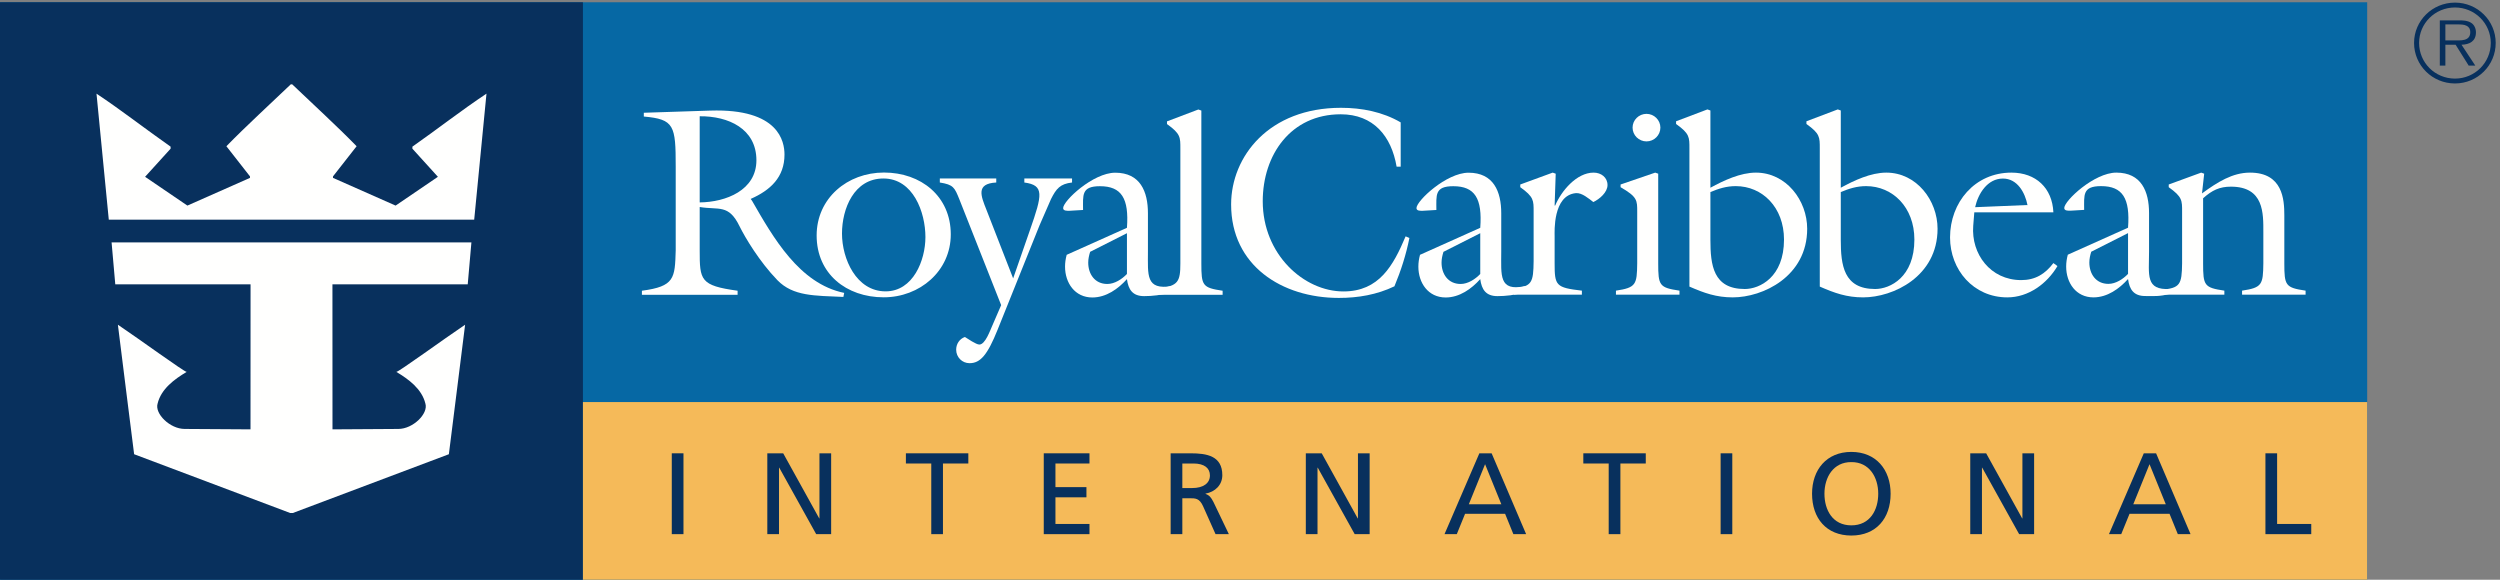 <?xml version="1.0" encoding="UTF-8"?>
<svg width="207px" height="48px" viewBox="0 0 207 48" version="1.1" xmlns="http://www.w3.org/2000/svg" xmlns:xlink="http://www.w3.org/1999/xlink">
    <rect x="0" y="0" width="207" height="48" fill="#808080" stroke="none"/>
    <!-- Generator: Sketch 52.5 (67469) - http://www.bohemiancoding.com/sketch -->
    <title>RoyalCaribbean_logo 2</title>
    <desc>Created with Sketch.</desc>
    <g id="Symbols" stroke="none" stroke-width="1" fill="none" fill-rule="evenodd">
        <g id="Brand/Card/Small/RoyalCaribbean" transform="translate(-16, -13)">
            <g id="RoyalCaribbean_logo-2" transform="translate(16, 13)">
                <g id="RoyalCaribbean_logo">
                    <polygon id="Fill-1" fill="#0668A4" points="0.003 48 196.002 48 196.002 0.187 0.003 0.187"></polygon>
                    <polygon id="Fill-2" fill="#08305D" points="0 48 48.266 48 48.266 0.187 0 0.187"></polygon>
                    <polygon id="Fill-3" fill="#F5BA59" points="48.266 48 196 48 196 33.289 48.266 33.289"></polygon>
                    <polygon id="Fill-4" fill="#08305D" points="55.623 44.228 56.592 44.228 56.592 37.534 55.623 37.534"></polygon>
                    <polyline id="Fill-5" fill="#08305D" points="63.533 37.534 64.849 37.534 67.832 42.924 67.851 42.924 67.851 37.534 68.819 37.534 68.819 44.228 67.581 44.228 64.521 38.723 64.502 38.723 64.502 44.228 63.533 44.228 63.533 37.534"></polyline>
                    <polyline id="Fill-6" fill="#08305D" points="77.109 38.378 75.008 38.378 75.008 37.534 80.178 37.534 80.178 38.378 78.077 38.378 78.077 44.228 77.109 44.228 77.109 38.378"></polyline>
                    <polyline id="Fill-7" fill="#08305D" points="86.423 37.534 90.209 37.534 90.209 38.378 87.391 38.378 87.391 40.334 89.957 40.334 89.957 41.178 87.391 41.178 87.391 43.384 90.209 43.384 90.209 44.228 86.423 44.228 86.423 37.534"></polyline>
                    <path d="M97.897,40.41 L98.72,40.41 C99.64,40.41 100.182,40.008 100.182,39.365 C100.182,38.761 99.717,38.378 98.826,38.378 L97.897,38.378 L97.897,40.41 Z M96.929,37.534 L98.585,37.534 C99.92,37.534 101.208,37.745 101.208,39.346 C101.208,40.162 100.598,40.737 99.815,40.871 L99.815,40.89 C100.114,41.005 100.259,41.149 100.472,41.562 L101.75,44.228 L100.647,44.228 L99.61,41.906 C99.31,41.254 98.992,41.254 98.478,41.254 L97.897,41.254 L97.897,44.228 L96.929,44.228 L96.929,37.534 Z" id="Fill-8" fill="#08305D"></path>
                    <polyline id="Fill-9" fill="#08305D" points="108.122 37.534 109.439 37.534 112.42 42.924 112.439 42.924 112.439 37.534 113.407 37.534 113.407 44.228 112.168 44.228 109.109 38.723 109.09 38.723 109.09 44.228 108.122 44.228 108.122 37.534"></polyline>
                    <path d="M122.964,38.435 L121.619,41.753 L124.311,41.753 L122.964,38.435 Z M122.491,37.534 L123.507,37.534 L126.363,44.228 L125.307,44.228 L124.621,42.54 L121.309,42.54 L120.622,44.228 L119.605,44.228 L122.491,37.534 Z" id="Fill-10" fill="#08305D"></path>
                    <polyline id="Fill-11" fill="#08305D" points="133.2 38.378 131.099 38.378 131.099 37.534 136.27 37.534 136.27 38.378 134.169 38.378 134.169 44.228 133.2 44.228 133.2 38.378"></polyline>
                    <polygon id="Fill-12" fill="#08305D" points="142.467 44.228 143.434 44.228 143.434 37.534 142.467 37.534"></polygon>
                    <path d="M153.291,43.499 C154.85,43.499 155.518,42.214 155.518,40.881 C155.518,39.518 154.782,38.252 153.291,38.262 C151.8,38.252 151.064,39.518 151.064,40.881 C151.064,42.214 151.732,43.499 153.291,43.499 Z M153.291,37.418 C155.343,37.418 156.543,38.896 156.543,40.881 C156.543,42.914 155.352,44.343 153.291,44.343 C151.228,44.343 150.038,42.914 150.038,40.881 C150.038,38.896 151.238,37.418 153.291,37.418 Z" id="Fill-13" fill="#08305D"></path>
                    <polyline id="Fill-14" fill="#08305D" points="163.137 37.534 164.454 37.534 167.436 42.924 167.456 42.924 167.456 37.534 168.425 37.534 168.425 44.228 167.185 44.228 164.126 38.723 164.106 38.723 164.106 44.228 163.137 44.228 163.137 37.534"></polyline>
                    <path d="M177.981,38.435 L176.636,41.753 L179.327,41.753 L177.981,38.435 Z M177.506,37.534 L178.524,37.534 L181.378,44.228 L180.324,44.228 L179.636,42.54 L176.326,42.54 L175.638,44.228 L174.622,44.228 L177.506,37.534 Z" id="Fill-15" fill="#08305D"></path>
                    <polyline id="Fill-16" fill="#08305D" points="187.578 37.534 188.545 37.534 188.545 43.384 191.372 43.384 191.372 44.228 187.578 44.228 187.578 37.534"></polyline>
                    <path d="M24.194,6.982 C25.923,8.638 27.855,10.396 29.528,12.108 L27.572,14.605 L27.572,14.728 L32.756,17.023 L36.258,14.639 L34.146,12.311 L34.146,12.143 C36.315,10.62 38.179,9.153 40.281,7.754 L39.264,18.187 L9.007,18.187 L7.99,7.754 C10.092,9.153 11.956,10.62 14.126,12.143 L14.126,12.311 L12.013,14.639 L15.516,17.023 L20.699,14.728 L20.699,14.605 L18.745,12.108 C20.417,10.396 22.349,8.638 24.078,6.982 L24.194,6.982" id="Fill-17" fill="#FFFFFE"></path>
                    <path d="M39.033,20.068 L38.728,23.544 L27.526,23.54 L27.53,35.551 L32.985,35.516 C34.201,35.515 35.482,34.246 35.222,33.413 C34.928,32.203 33.833,31.397 32.816,30.793 C33.019,30.793 36.759,28.062 38.511,26.886 C38.431,27.636 37.177,37.453 37.166,37.61 L24.239,42.479 L24.033,42.479 L11.106,37.61 C11.094,37.453 9.841,27.636 9.761,26.886 C11.513,28.062 15.253,30.793 15.457,30.793 C14.439,31.397 13.344,32.203 13.05,33.413 C12.789,34.246 14.07,35.515 15.286,35.516 L20.742,35.551 L20.746,23.54 L9.545,23.544 L9.239,20.068 L39.033,20.068" id="Fill-18" fill="#FFFFFE"></path>
                    <path d="M57.935,16.76 C60.102,16.738 62.631,15.754 62.631,13.272 C62.631,10.656 60.305,9.604 57.935,9.627 L57.935,16.76 Z M55.949,13.808 C55.949,10.387 55.836,9.873 53.308,9.649 L53.308,9.336 L58.816,9.157 C64.503,8.978 64.956,11.729 64.956,12.802 C64.956,14.68 63.782,15.754 62.157,16.47 L62.27,16.626 C64.008,19.645 66.175,23.491 69.899,24.251 L69.832,24.586 C67.439,24.475 65.678,24.541 64.369,23.2 C62.879,21.657 61.705,19.689 61.231,18.728 C60.328,16.872 59.516,17.408 57.935,17.14 L57.935,20.74 C57.935,23.2 57.98,23.647 61.073,24.072 L61.073,24.407 L53.15,24.407 L53.15,24.072 C55.859,23.714 55.881,23.044 55.949,20.74 L55.949,13.808 Z" id="Fill-19" fill="#FFFFFE"></path>
                    <path d="M73.148,14.779 C70.71,14.779 69.717,17.283 69.717,19.34 C69.717,21.42 70.892,24.125 73.329,24.125 C75.609,24.125 76.625,21.554 76.625,19.63 C76.625,17.573 75.609,14.779 73.148,14.779 Z M73.171,24.617 C70.079,24.617 67.618,22.672 67.618,19.497 C67.618,16.411 70.169,14.286 73.194,14.286 C76.263,14.286 78.724,16.254 78.724,19.407 C78.724,22.448 76.15,24.617 73.171,24.617 Z" id="Fill-20" fill="#FFFFFE"></path>
                    <path d="M79.442,16.522 C79.036,15.515 78.946,15.292 77.817,15.112 L77.817,14.777 L82.49,14.777 L82.49,15.112 C80.774,15.202 81.226,16.231 81.677,17.371 L83.889,23.051 L85.288,19.026 C86.304,16.119 86.485,15.336 84.815,15.112 L84.815,14.777 L88.765,14.777 L88.765,15.112 C87.771,15.224 87.456,15.627 87.026,16.477 L86.079,18.646 L82.602,27.299 C81.767,29.379 81.18,30.072 80.278,30.072 C79.668,30.072 79.171,29.581 79.171,28.954 C79.171,28.484 79.442,28.06 79.894,27.903 C80.119,28.037 80.819,28.529 81.09,28.529 C81.587,28.529 81.993,27.322 82.152,26.986 L82.896,25.265 L79.442,16.522" id="Fill-21" fill="#FFFFFE"></path>
                    <path d="M90.263,20.852 C90.173,21.143 90.105,21.433 90.105,21.747 C90.105,22.686 90.647,23.513 91.685,23.513 C92.295,23.513 92.904,23.11 93.311,22.686 L93.311,19.309 L90.263,20.852 Z M93.311,18.862 C93.491,16.424 92.86,15.418 91.075,15.418 C89.519,15.418 89.677,16.157 89.677,17.386 L88.548,17.453 C88.367,17.453 88.028,17.475 88.028,17.23 C88.028,16.626 90.512,14.3 92.341,14.3 C94.416,14.3 95.049,15.865 95.049,17.654 L95.049,20.83 C95.049,22.798 94.859,24.026 97.012,23.692 L97.012,24.197 C96.155,24.442 95.41,24.519 94.733,24.519 C93.785,24.519 93.424,23.982 93.311,23.11 C92.588,23.916 91.595,24.631 90.444,24.631 C89,24.631 88.186,23.423 88.186,22.081 C88.186,21.747 88.232,21.433 88.322,21.098 L93.311,18.862 Z" id="Fill-22" fill="#FFFFFE"></path>
                    <path d="M95.973,24.407 L95.973,23.865 C97.54,23.68 97.734,23.323 97.734,21.814 L97.734,12.309 C97.734,11.369 97.756,11.078 96.627,10.273 L96.627,10.05 L99.223,9.066 L99.472,9.155 L99.472,21.814 C99.472,23.647 99.561,23.826 101.233,24.072 L101.233,24.407 L95.973,24.407" id="Fill-23" fill="#FFFFFE"></path>
                    <path d="M119.518,20.852 C119.429,21.143 119.36,21.433 119.36,21.747 C119.36,22.686 119.902,23.513 120.94,23.513 C121.55,23.513 122.16,23.11 122.565,22.686 L122.565,19.309 L119.518,20.852 Z M122.565,18.862 C122.746,16.424 122.114,15.418 120.331,15.418 C118.773,15.418 118.932,16.157 118.932,17.386 L117.803,17.453 C117.622,17.453 117.284,17.475 117.284,17.23 C117.284,16.626 119.766,14.3 121.595,14.3 C123.672,14.3 124.303,15.865 124.303,17.654 L124.303,20.83 C124.303,22.798 124.079,24.157 126.267,23.692 L126.267,24.197 C125.41,24.442 124.665,24.519 123.987,24.519 C123.039,24.519 122.679,23.982 122.565,23.11 C121.843,23.916 120.851,24.631 119.699,24.631 C118.254,24.631 117.441,23.423 117.441,22.081 C117.441,21.747 117.487,21.433 117.577,21.098 L122.565,18.862 Z" id="Fill-24" fill="#FFFFFE"></path>
                    <path d="M115.977,13.8 L115.639,13.8 C115.21,11.273 113.721,9.463 111.011,9.463 C106.881,9.463 104.555,12.816 104.555,16.663 C104.555,21.068 107.964,24.131 111.237,24.131 C114.194,24.131 115.368,21.985 116.385,19.57 L116.699,19.704 C116.429,21.068 116,22.41 115.459,23.706 C114.014,24.4 112.456,24.668 110.853,24.668 C106.136,24.668 101.937,21.985 101.937,16.931 C101.937,12.951 105.074,8.926 111.034,8.926 C112.75,8.926 114.487,9.262 115.977,10.134 L115.977,13.8" id="Fill-25" fill="#FFFFFE"></path>
                    <path d="M173.155,20.844 C173.065,21.136 172.998,21.426 172.998,21.739 C172.998,22.679 173.539,23.505 174.578,23.505 C175.186,23.505 175.796,23.103 176.202,22.679 L176.202,19.301 L173.155,20.844 Z M176.202,18.854 C176.384,16.417 175.751,15.411 173.969,15.411 C172.411,15.411 172.568,16.148 172.568,17.378 L171.439,17.445 C171.259,17.445 170.921,17.468 170.921,17.222 C170.921,16.618 173.404,14.293 175.232,14.293 C177.31,14.293 177.941,15.858 177.941,17.646 L177.941,20.821 C177.941,22.79 177.622,24.04 179.683,23.928 L179.683,24.323 C178.826,24.569 178.302,24.511 177.624,24.511 C176.678,24.511 176.315,23.975 176.202,23.103 C175.481,23.908 174.487,24.623 173.337,24.623 C171.891,24.623 171.079,23.416 171.079,22.074 C171.079,21.739 171.125,21.426 171.214,21.09 L176.202,18.854 Z" id="Fill-26" fill="#FFFFFE"></path>
                    <path d="M128.723,21.805 C128.723,23.64 128.813,23.818 130.98,24.065 L130.98,24.4 L125.337,24.4 L125.337,23.867 C126.857,23.736 126.963,23.37 126.984,21.625 L126.984,17.534 C126.984,16.596 127.007,16.305 125.878,15.5 L125.878,15.276 L128.564,14.293 L128.813,14.382 L128.723,17.021 L128.768,17.021 C129.264,15.835 130.529,14.293 131.951,14.293 C132.583,14.293 133.102,14.695 133.102,15.322 C133.102,15.925 132.447,16.484 131.928,16.73 C131.544,16.439 130.98,15.947 130.484,15.991 C128.564,16.171 128.723,19.212 128.723,19.547 L128.723,21.805" id="Fill-27" fill="#FFFFFE"></path>
                    <path d="M137.48,10.567 C137.48,11.194 136.961,11.708 136.329,11.708 C135.696,11.708 135.177,11.194 135.177,10.567 C135.177,9.941 135.696,9.427 136.329,9.427 C136.961,9.427 137.48,9.941 137.48,10.567 Z M133.801,24.4 L133.801,24.065 C135.471,23.818 135.539,23.55 135.561,21.805 L135.561,17.534 C135.561,16.596 135.583,16.305 134.184,15.5 L134.184,15.276 L137.051,14.293 L137.3,14.382 L137.3,21.805 C137.3,23.64 137.39,23.818 139.061,24.065 L139.061,24.4 L133.801,24.4 Z" id="Fill-28" fill="#FFFFFE"></path>
                    <path d="M141.622,19.86 C141.622,21.94 141.848,23.93 144.466,23.93 C145.708,23.93 147.716,22.946 147.716,19.838 C147.716,17.155 145.912,15.411 143.722,15.411 C142.953,15.411 142.322,15.612 141.622,15.902 L141.622,19.86 Z M139.884,12.3 C139.884,11.362 139.907,11.07 138.779,10.266 L138.779,10.042 L141.375,9.059 L141.622,9.148 L141.622,15.544 C142.728,14.941 144.106,14.293 145.391,14.293 C147.898,14.293 149.635,16.596 149.635,18.943 C149.635,22.901 145.956,24.623 143.474,24.623 C142.12,24.623 141.103,24.265 139.884,23.729 L139.884,12.3 Z" id="Fill-29" fill="#FFFFFE"></path>
                    <path d="M152.417,19.86 C152.417,21.94 152.643,23.93 155.261,23.93 C156.503,23.93 158.511,22.946 158.511,19.838 C158.511,17.155 156.705,15.411 154.516,15.411 C153.748,15.411 153.116,15.612 152.417,15.902 L152.417,19.86 Z M150.678,12.3 C150.678,11.362 150.7,11.07 149.573,10.266 L149.573,10.042 L152.168,9.059 L152.417,9.148 L152.417,15.544 C153.522,14.941 154.9,14.293 156.186,14.293 C158.691,14.293 160.43,16.596 160.43,18.943 C160.43,22.901 156.75,24.623 154.267,24.623 C152.912,24.623 151.898,24.265 150.678,23.729 L150.678,12.3 Z" id="Fill-30" fill="#FFFFFE"></path>
                    <path d="M167.875,16.976 C167.672,15.947 167.039,14.784 165.843,14.784 C164.558,14.784 163.789,16.037 163.541,17.155 L167.875,16.976 Z M163.383,18.698 C163.203,21.024 164.805,23.192 167.356,23.192 C168.53,23.192 169.342,22.679 170.02,21.784 L170.358,22.029 C169.501,23.483 167.966,24.623 166.205,24.623 C163.405,24.623 161.464,22.343 161.464,19.659 C161.464,16.774 163.496,14.293 166.544,14.293 C168.574,14.293 169.928,15.567 170.02,17.58 L163.472,17.58 L163.383,18.698 Z" id="Fill-31" fill="#FFFFFE"></path>
                    <path d="M180.678,17.534 C180.678,16.596 180.699,16.305 179.571,15.5 L179.571,15.276 L182.258,14.293 L182.506,14.382 L182.326,16.014 C183.611,15.076 184.852,14.293 186.298,14.293 C189.007,14.293 189.142,16.506 189.142,17.826 L189.142,21.805 C189.142,23.64 189.233,23.818 190.903,24.065 L190.903,24.4 L185.643,24.4 L185.643,24.065 C187.314,23.818 187.382,23.55 187.405,21.805 L187.405,19.235 C187.405,17.669 187.472,15.455 184.718,15.455 C183.793,15.455 183.161,15.746 182.417,16.417 L182.417,21.805 C182.417,23.64 182.506,23.818 184.177,24.065 L184.177,24.4 L178.917,24.4 L178.914,23.992 C180.532,23.868 180.654,23.55 180.678,21.805 L180.678,17.534" id="Fill-32" fill="#FFFFFE"></path>
                    <path d="M203.273,0.619 C204.909,0.619 206.236,1.933 206.236,3.555 C206.236,5.194 204.909,6.508 203.273,6.508 C201.626,6.508 200.301,5.194 200.301,3.555 C200.301,1.933 201.626,0.619 203.273,0.619 L203.273,0.216 C201.397,0.216 199.884,1.714 199.884,3.555 C199.884,5.413 201.397,6.911 203.273,6.911 C205.141,6.911 206.644,5.413 206.644,3.555 C206.644,1.714 205.141,0.216 203.273,0.216 L203.273,0.619" id="Fill-33" fill="#08305D"></path>
                    <path d="M202.477,2.021 L203.556,2.021 C204.024,2.021 204.538,2.091 204.538,2.669 C204.538,3.432 203.715,3.345 203.185,3.345 L202.477,3.345 L202.477,3.704 L203.325,3.704 L204.405,5.43 L204.953,5.43 L203.813,3.704 C204.485,3.686 205.008,3.414 205.008,2.678 C205.008,2.363 204.866,2.03 204.581,1.872 C204.299,1.705 203.981,1.688 203.662,1.688 L202.016,1.688 L202.016,5.43 L202.477,5.43 L202.477,2.021" id="Fill-34" fill="#08305D"></path>
                </g>
            </g>
        </g>
    </g>
</svg>